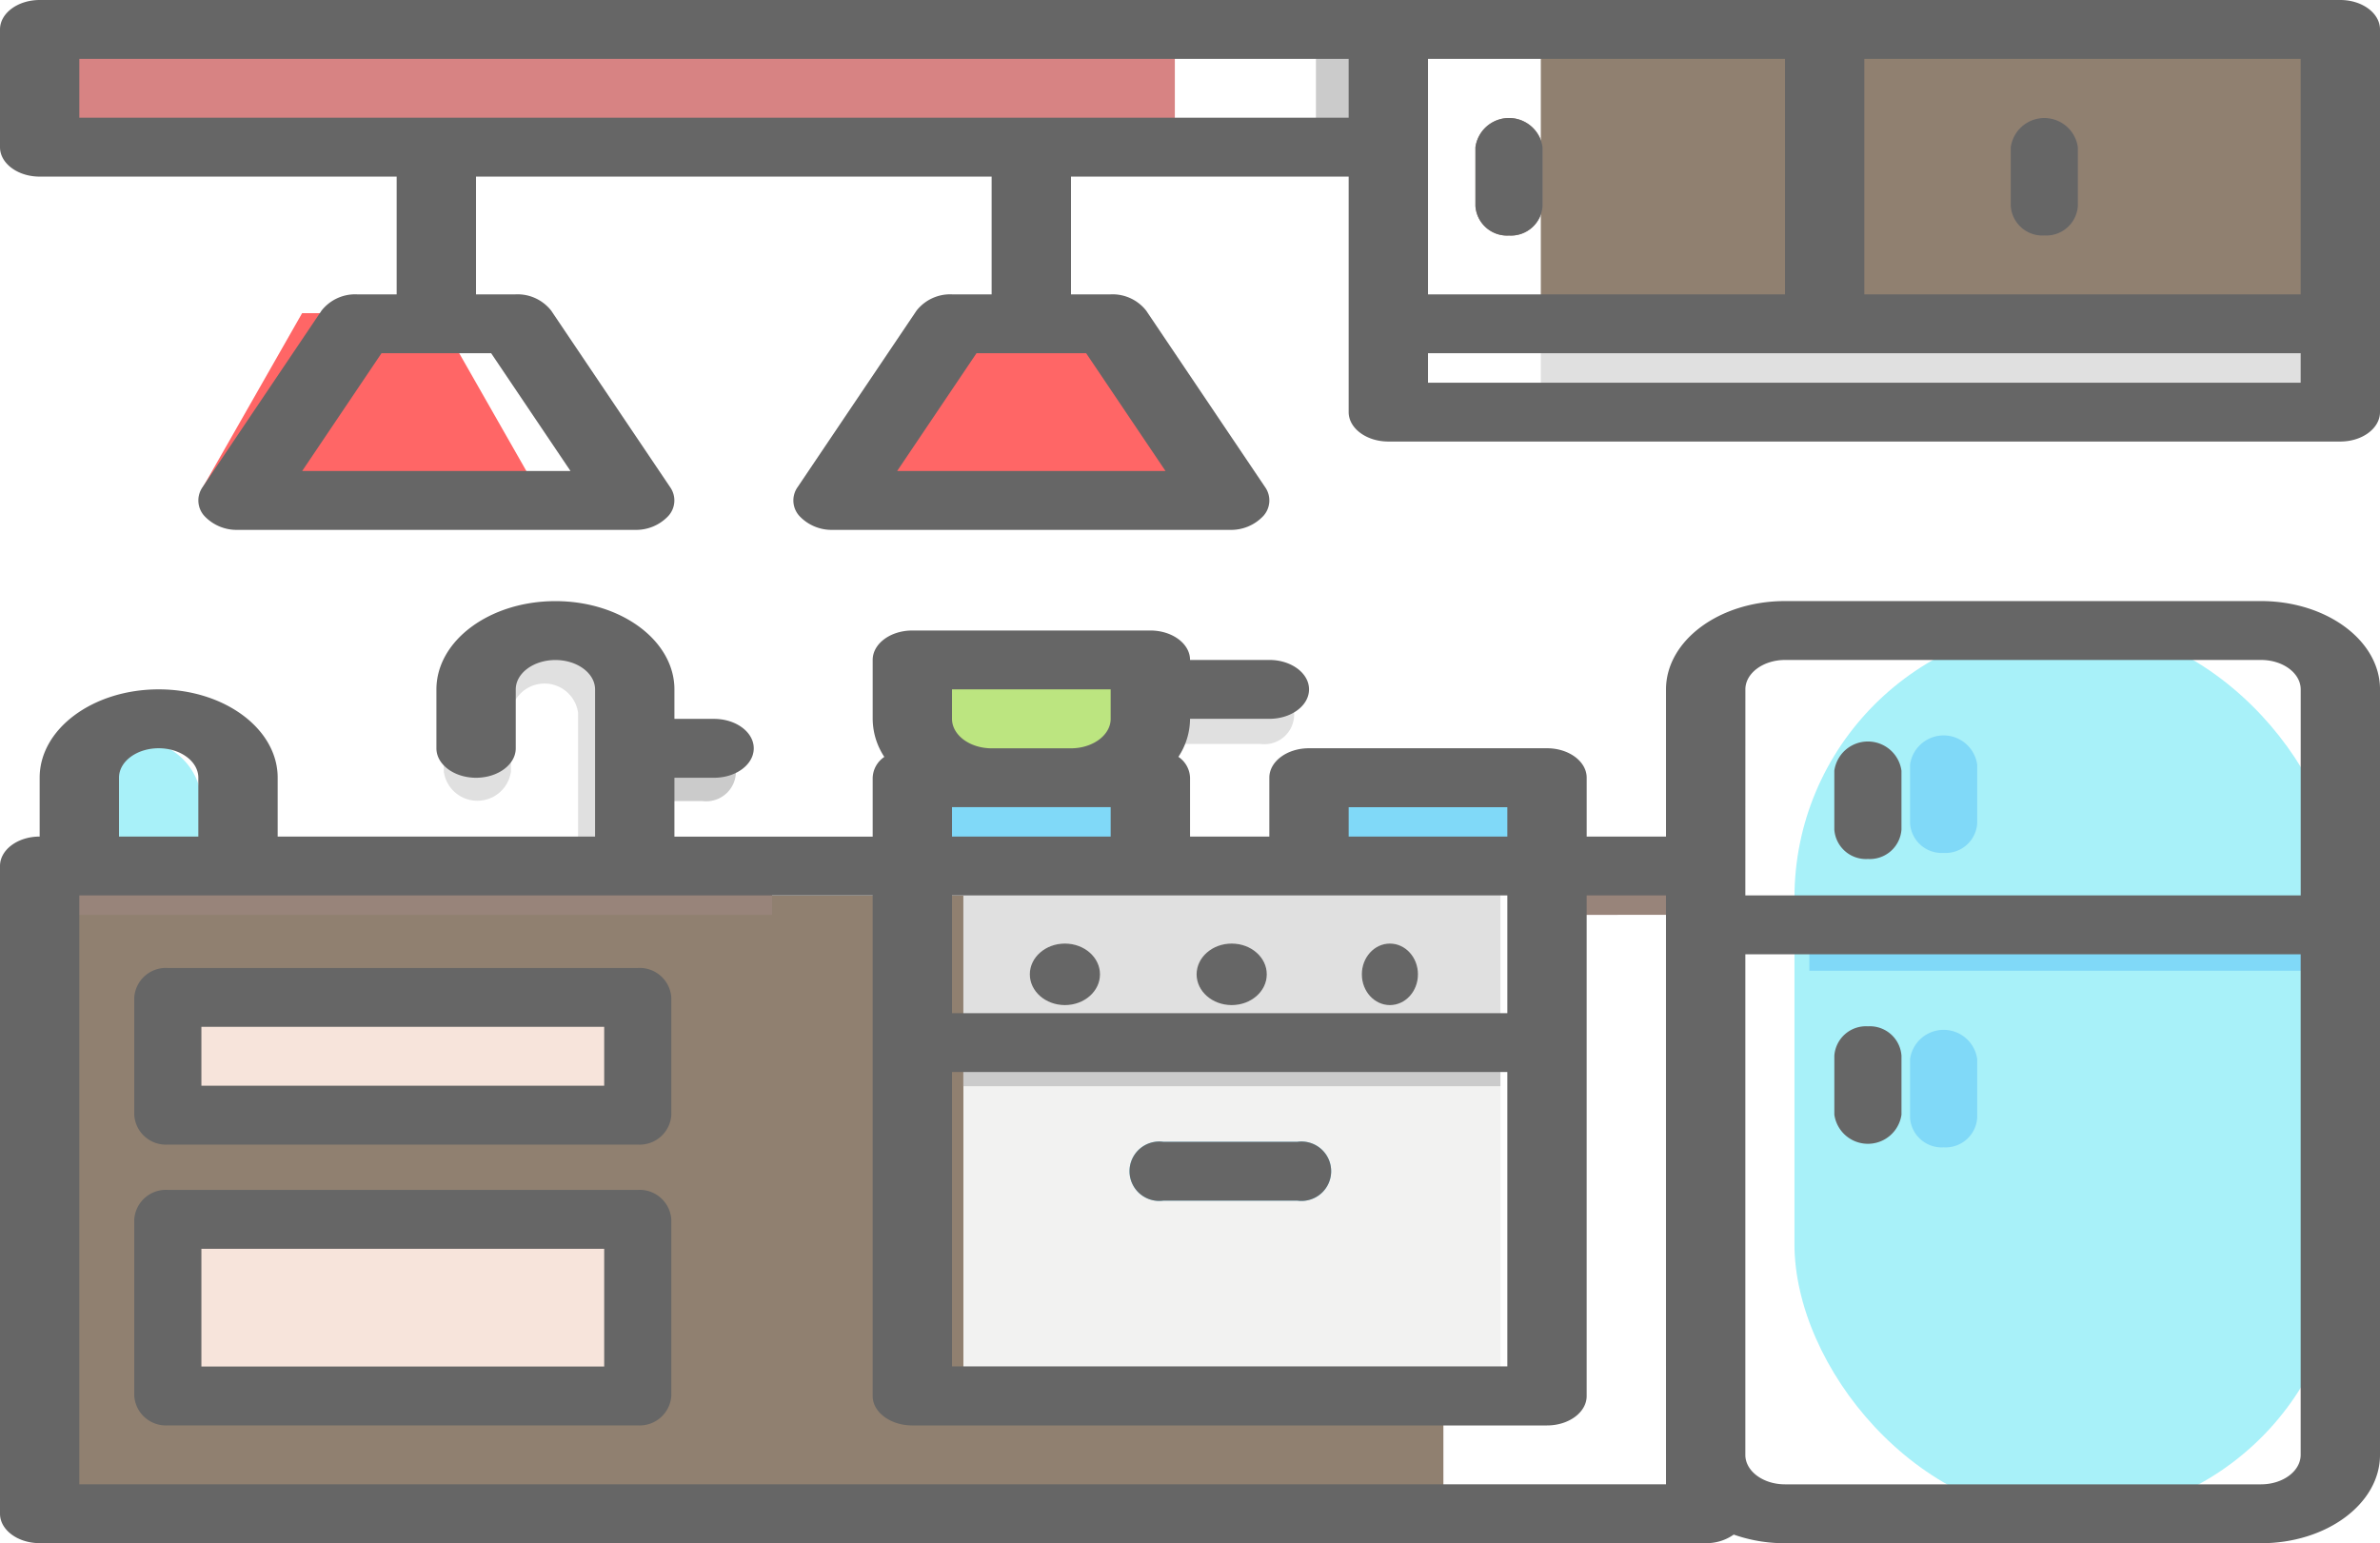 <svg xmlns="http://www.w3.org/2000/svg"  viewBox="0 0 133.394 86.505">
  <g id="kitchen--icon" opacity="0.6">
    <path id="Path_157" data-name="Path 157" d="M141.644,251.3h-3.763a1.665,1.665,0,1,1,0-3.3h3.763a1.665,1.665,0,1,1,0,3.3Z" transform="translate(-102.285 -206.398)" fill="#a8a8a8"/>
    <path id="Path_158" data-name="Path 158" d="M113.407,232.5a1.777,1.777,0,0,1-1.881-1.65v-9.9a1.9,1.9,0,0,0-3.763,0v3.3a1.9,1.9,0,0,1-3.763,0v-3.3c0-2.734,2.527-4.951,5.644-4.951s5.644,2.217,5.644,4.951v9.9A1.777,1.777,0,0,1,113.407,232.5Z" transform="translate(-79.126 -180.999)" fill="#cbcbcb"/>
    <path id="Path_159" data-name="Path 159" d="M247.525,235.3h-5.644a1.665,1.665,0,1,1,0-3.3h5.644a1.665,1.665,0,1,1,0,3.3Z" transform="translate(-176.879 -193.598)" fill="#cbcbcb"/>
    <path id="Path_160" data-name="Path 160" d="M24.941,324.308h77.136a.889.889,0,0,0,.941-.825V288.825a.889.889,0,0,0-.941-.825H95.492v1.65H65.39V288H24.941a.889.889,0,0,0-.941.825v34.658A.889.889,0,0,0,24.941,324.308Z" transform="translate(-22.119 -239.454)" fill="#462c11"/>
    <path id="Path_161" data-name="Path 161" d="M200,288h30.1v9.9H200Z" transform="translate(-146.006 -238.528)" fill="#cbcbcb"/>
    <rect id="Rectangle_2" data-name="Rectangle 2" width="30.659" height="50.065" rx="15.329" transform="translate(100.576 35.001)" fill="#6ee7f5"/>
    <g id="Group_54" data-name="Group 54" transform="translate(101.411 41.21)">
      <path id="Path_162" data-name="Path 162" d="M360,304h30.1v1.65H360Z" transform="translate(-360 -292.447)" fill="#2cbff4"/>
      <path id="Path_163" data-name="Path 163" d="M385.881,254.6a1.777,1.777,0,0,1-1.881-1.65v-3.3a1.9,1.9,0,0,1,3.763,0v3.3A1.777,1.777,0,0,1,385.881,254.6Z" transform="translate(-378.356 -248)" fill="#2cbff4"/>
      <path id="Path_164" data-name="Path 164" d="M385.881,334.6a1.777,1.777,0,0,1-1.881-1.65v-3.3a1.9,1.9,0,0,1,3.763,0v3.3A1.777,1.777,0,0,1,385.881,334.6Z" transform="translate(-378.356 -311.496)" fill="#2cbff4"/>
    </g>
    <path id="Path_165" data-name="Path 165" d="M0,0H30.1V19.8H0Z" transform="translate(84.096 78.253) rotate(180)" fill="#eaeae8"/>
    <path id="Path_166" data-name="Path 166" d="M249.407,363.3h-7.525a1.665,1.665,0,1,1,0-3.3h7.525a1.665,1.665,0,1,1,0,3.3Z" transform="translate(-176.686 -295.997)" fill="#2cbff4"/>
    <path id="Path_167" data-name="Path 167" d="M0,0H26.339V9.9H0Z" transform="translate(35.746 78.253) rotate(180)" fill="#f1d2c3"/>
    <path id="Path_168" data-name="Path 168" d="M0,0H26.339V6.6H0Z" transform="translate(35.746 62.534) rotate(180)" fill="#f1d2c3"/>
    <path id="Path_169" data-name="Path 169" d="M280,264h11.288v4.951H280Z" transform="translate(-205.38 -219.225)" fill="#2cbff4"/>
    <path id="Path_170" data-name="Path 170" d="M200,264h11.288v4.951H200Z" transform="translate(-147.992 -219.225)" fill="#2cbff4"/>
    <path id="Path_171" data-name="Path 171" d="M200,232h11.288v3.3a3.558,3.558,0,0,1-3.766,3.3h-3.755A3.558,3.558,0,0,1,200,235.3Z" transform="translate(-147.992 -193.646)" fill="#90d32b"/>
    <path id="Path_172" data-name="Path 172" d="M296,48h45.153V64.5H296Z" transform="translate(-209.64 -46.35)" fill="#462c11"/>
    <path id="Path_173" data-name="Path 173" d="M313.881,78.6A1.777,1.777,0,0,1,312,76.951v-3.3a1.9,1.9,0,0,1,3.763,0v3.3A1.777,1.777,0,0,1,313.881,78.6Z" transform="translate(-229.304 -65.399)" fill="#533222"/>
    <path id="Path_174" data-name="Path 174" d="M409.881,78.6A1.777,1.777,0,0,1,408,76.951v-3.3a1.9,1.9,0,0,1,3.763,0v3.3A1.777,1.777,0,0,1,409.881,78.6Z" transform="translate(-295.301 -65.399)" fill="#533222"/>
    <path id="Path_175" data-name="Path 175" d="M296,128h45.153v4.951H296Z" transform="translate(-209.64 -110.41)" fill="#cbcbcb"/>
    <path id="Path_176" data-name="Path 176" d="M97.881,85.2A1.777,1.777,0,0,1,96,83.553v-9.9a1.9,1.9,0,0,1,3.763,0v9.9A1.777,1.777,0,0,1,97.881,85.2Z" transform="translate(-73.65 -65.399)" fill="#6ee7f5"/>
    <path id="Path_177" data-name="Path 177" d="M82.814,137.9H64l5.644-9.9H77.17Z" transform="translate(-52.712 -110.445)" fill="red"/>
    <path id="Path_178" data-name="Path 178" d="M217.881,85.2A1.777,1.777,0,0,1,216,83.553v-9.9a1.9,1.9,0,0,1,3.763,0v9.9A1.777,1.777,0,0,1,217.881,85.2Z" transform="translate(-160.124 -65.399)" fill="#6ee7f5"/>
    <path id="Path_179" data-name="Path 179" d="M202.814,137.9H184l5.644-9.9h7.525Z" transform="translate(-135.876 -110.445)" fill="red"/>
    <path id="Path_180" data-name="Path 180" d="M24,48H87.966v6.6H24Z" transform="translate(-22.119 -46.35)" fill="#bc3030"/>
    <path id="Path_181" data-name="Path 181" d="M35.763,248a3.555,3.555,0,0,1,3.763,3.3v4.951H32V251.3A3.555,3.555,0,0,1,35.763,248Z" transform="translate(-28.237 -206.478)" fill="#6ee7f5"/>
    <ellipse id="Ellipse_18" data-name="Ellipse 18" cx="1.967" cy="1.725" rx="1.967" ry="1.725" transform="translate(57.719 52.891)" fill="#eaeae8"/>
    <ellipse id="Ellipse_19" data-name="Ellipse 19" cx="1.967" cy="1.725" rx="1.967" ry="1.725" transform="translate(67.067 52.891)" fill="#eaeae8"/>
    <ellipse id="Ellipse_20" data-name="Ellipse 20" cx="1.573" cy="1.725" rx="1.573" ry="1.725" transform="translate(76.328 52.891)" fill="#eaeae8"/>
    <path id="Path_182" data-name="Path 182" d="M32,280h7.525v1.65H32Z" transform="translate(-28.237 -231.969)" fill="#2cbff4"/>
    <path id="Path_183" data-name="Path 183" d="M280,48h3.763v6.6H280Z" transform="translate(-206.244 -46.35)" fill="#a8a8a8"/>
    <path id="Path_184" data-name="Path 184" d="M376,48h3.763V64.5H376Z" transform="translate(-275.424 -46.35)" fill="#533222"/>
    <path id="Path_185" data-name="Path 185" d="M65.39,289.65H24v-.825a.889.889,0,0,1,.941-.825H65.39Z" transform="translate(-22.119 -238.368)" fill="#533222"/>
    <path id="Path_186" data-name="Path 186" d="M328,288h6.585a.889.889,0,0,1,.941.825v.825H328Z" transform="translate(-240.341 -238.368)" fill="#533222"/>
    <path id="Path_187" data-name="Path 187" d="M216,80h3.763v3.3H216Z" transform="translate(-160.124 -71.748)" fill="#2cbff4"/>
    <path id="Path_188" data-name="Path 188" d="M96,80h3.763v3.3H96Z" transform="translate(-73.65 -71.748)" fill="#2cbff4"/>
    <path id="Path_189" data-name="Path 189" d="M200,336h30.1v1.65H200Z" transform="translate(-146.006 -276.762)" fill="#a8a8a8"/>
    <path id="Path_190" data-name="Path 190" d="M385.881,254.6a1.777,1.777,0,0,0,1.881-1.65v-3.3a1.9,1.9,0,0,0-3.763,0v3.3A1.777,1.777,0,0,0,385.881,254.6Z" transform="translate(-281.189 -206.45)"/>
    <path id="Path_191" data-name="Path 191" d="M385.881,328A1.777,1.777,0,0,0,384,329.65v3.3a1.9,1.9,0,0,0,3.763,0v-3.3A1.777,1.777,0,0,0,385.881,328Z" transform="translate(-281.189 -270.47)"/>
    <path id="Path_192" data-name="Path 192" d="M113.172,268.328a8.594,8.594,0,0,0,2.874.484h26.679c3.682,0,6.666-2.218,6.67-4.951V220.951c0-2.733-2.988-4.948-6.67-4.951H116.046c-3.682,0-6.666,2.218-6.67,4.951V229.2H104.93v-3.3c0-.911-1-1.65-2.223-1.65H89.367c-1.228,0-2.223.739-2.223,1.65v3.3H82.7v-3.3a1.469,1.469,0,0,0-.653-1.168A3.909,3.909,0,0,0,82.7,222.6h4.446c1.228,0,2.223-.739,2.223-1.65s-1-1.65-2.223-1.65H82.7c0-.911-1-1.65-2.223-1.65H67.135c-1.228,0-2.223.739-2.223,1.65v3.3a3.908,3.908,0,0,0,.653,2.136,1.469,1.469,0,0,0-.653,1.168v3.3H53.8v-3.3h2.223c1.228,0,2.223-.739,2.223-1.65s-1-1.65-2.223-1.65H53.8v-1.65c0-2.734-2.986-4.951-6.67-4.951s-6.67,2.217-6.67,4.951v3.3c0,.911,1,1.65,2.223,1.65s2.223-.739,2.223-1.65v-3.3c0-.911,1-1.65,2.223-1.65s2.223.739,2.223,1.65V229.2H31.563v-3.3c0-2.734-2.986-4.951-6.67-4.951s-6.67,2.217-6.67,4.951v3.3c-1.228,0-2.223.739-2.223,1.65v36.308c0,.911,1,1.65,2.223,1.65H111.6A2.655,2.655,0,0,0,113.172,268.328Zm29.553-2.817H116.046c-1.227,0-2.222-.739-2.223-1.65V235.8h31.125v28.056C144.947,264.772,143.952,265.51,142.725,265.511Zm-28.9-44.56c0-.911,1-1.649,2.223-1.65h26.679c1.227,0,2.222.739,2.223,1.65V232.5H113.823ZM100.483,232.5v6.6H69.358v-6.6Zm-31.125,9.9h31.125v16.5H69.358ZM91.59,227.553h8.893v1.65H91.59ZM69.358,229.2v-1.65h8.893v1.65Zm0-8.252h8.893V222.6c0,.913-1,1.653-2.228,1.654H71.586c-1.23,0-2.227-.741-2.228-1.654ZM22.67,225.9c0-.911,1-1.65,2.223-1.65s2.223.739,2.223,1.65v3.3H22.67Zm86.706,39.609H20.446V232.5H64.911V260.56c0,.911,1,1.65,2.223,1.65h35.572c1.228,0,2.223-.739,2.223-1.65V232.5h4.446Z" transform="translate(-16 -182.307)"/>
    <path id="Path_193" data-name="Path 193" d="M249.407,360h-7.525a1.665,1.665,0,1,0,0,3.3h7.525a1.665,1.665,0,1,0,0-3.3Z" transform="translate(-176.686 -295.997)"/>
    <path id="Path_194" data-name="Path 194" d="M76.22,376H49.881A1.777,1.777,0,0,0,48,377.65v9.9a1.777,1.777,0,0,0,1.881,1.65H76.22a1.777,1.777,0,0,0,1.881-1.65v-9.9A1.777,1.777,0,0,0,76.22,376Zm-1.881,9.9H51.763v-6.6H74.339Z" transform="translate(-40.475 -309.3)"/>
    <path id="Path_195" data-name="Path 195" d="M76.22,312H49.881A1.777,1.777,0,0,0,48,313.65v6.6a1.777,1.777,0,0,0,1.881,1.65H76.22a1.777,1.777,0,0,0,1.881-1.65v-6.6A1.777,1.777,0,0,0,76.22,312Zm-1.881,6.6H51.763v-3.3H74.339Z" transform="translate(-40.475 -257.74)"/>
    <path id="Path_196" data-name="Path 196" d="M313.881,78.6a1.777,1.777,0,0,0,1.881-1.65v-3.3a1.9,1.9,0,0,0-3.763,0v3.3A1.777,1.777,0,0,0,313.881,78.6Z" transform="translate(-229.304 -65.399)"/>
    <path id="Path_197" data-name="Path 197" d="M409.881,78.6a1.777,1.777,0,0,0,1.881-1.65v-3.3a1.9,1.9,0,0,0-3.763,0v3.3A1.777,1.777,0,0,0,409.881,78.6Z" transform="translate(-295.301 -65.399)"/>
    <path id="Path_198" data-name="Path 198" d="M18.223,49.9H38.232v6.6H36.009a2.4,2.4,0,0,0-1.988.912l-6.67,9.9a1.291,1.291,0,0,0,.1,1.606,2.473,2.473,0,0,0,1.891.783H51.572a2.473,2.473,0,0,0,1.891-.783,1.291,1.291,0,0,0,.1-1.606l-6.67-9.9A2.4,2.4,0,0,0,44.9,56.5H42.679V49.9h28.9v6.6H69.358a2.4,2.4,0,0,0-1.988.912l-6.67,9.9a1.291,1.291,0,0,0,.1,1.606,2.473,2.473,0,0,0,1.891.783H84.92a2.473,2.473,0,0,0,1.891-.783,1.291,1.291,0,0,0,.1-1.606l-6.67-9.9a2.4,2.4,0,0,0-1.988-.912H76.027V49.9H91.59v13.2c0,.911,1,1.65,2.223,1.65h53.358c1.228,0,2.223-.739,2.223-1.65V41.65c0-.911-1-1.65-2.223-1.65H18.223C17,40,16,40.739,16,41.65v6.6C16,49.163,17,49.9,18.223,49.9Zm29.751,16.5H32.937l4.446-6.6h6.145Zm33.349,0H66.285l4.446-6.6h6.145ZM96.037,43.3h20.009V56.5H96.037Zm48.911,18.154H96.037V59.8h48.911Zm0-4.951H120.492V43.3h24.456ZM20.446,43.3H91.59v3.3H20.446Z" transform="translate(-16 -40)"/>
    <ellipse id="Ellipse_21" data-name="Ellipse 21" cx="1.967" cy="1.725" rx="1.967" ry="1.725" transform="translate(57.719 52.891)"/>
    <ellipse id="Ellipse_22" data-name="Ellipse 22" cx="1.967" cy="1.725" rx="1.967" ry="1.725" transform="translate(67.067 52.891)"/>
    <ellipse id="Ellipse_23" data-name="Ellipse 23" cx="1.573" cy="1.725" rx="1.573" ry="1.725" transform="translate(76.328 52.891)"/>
  </g>
</svg>
